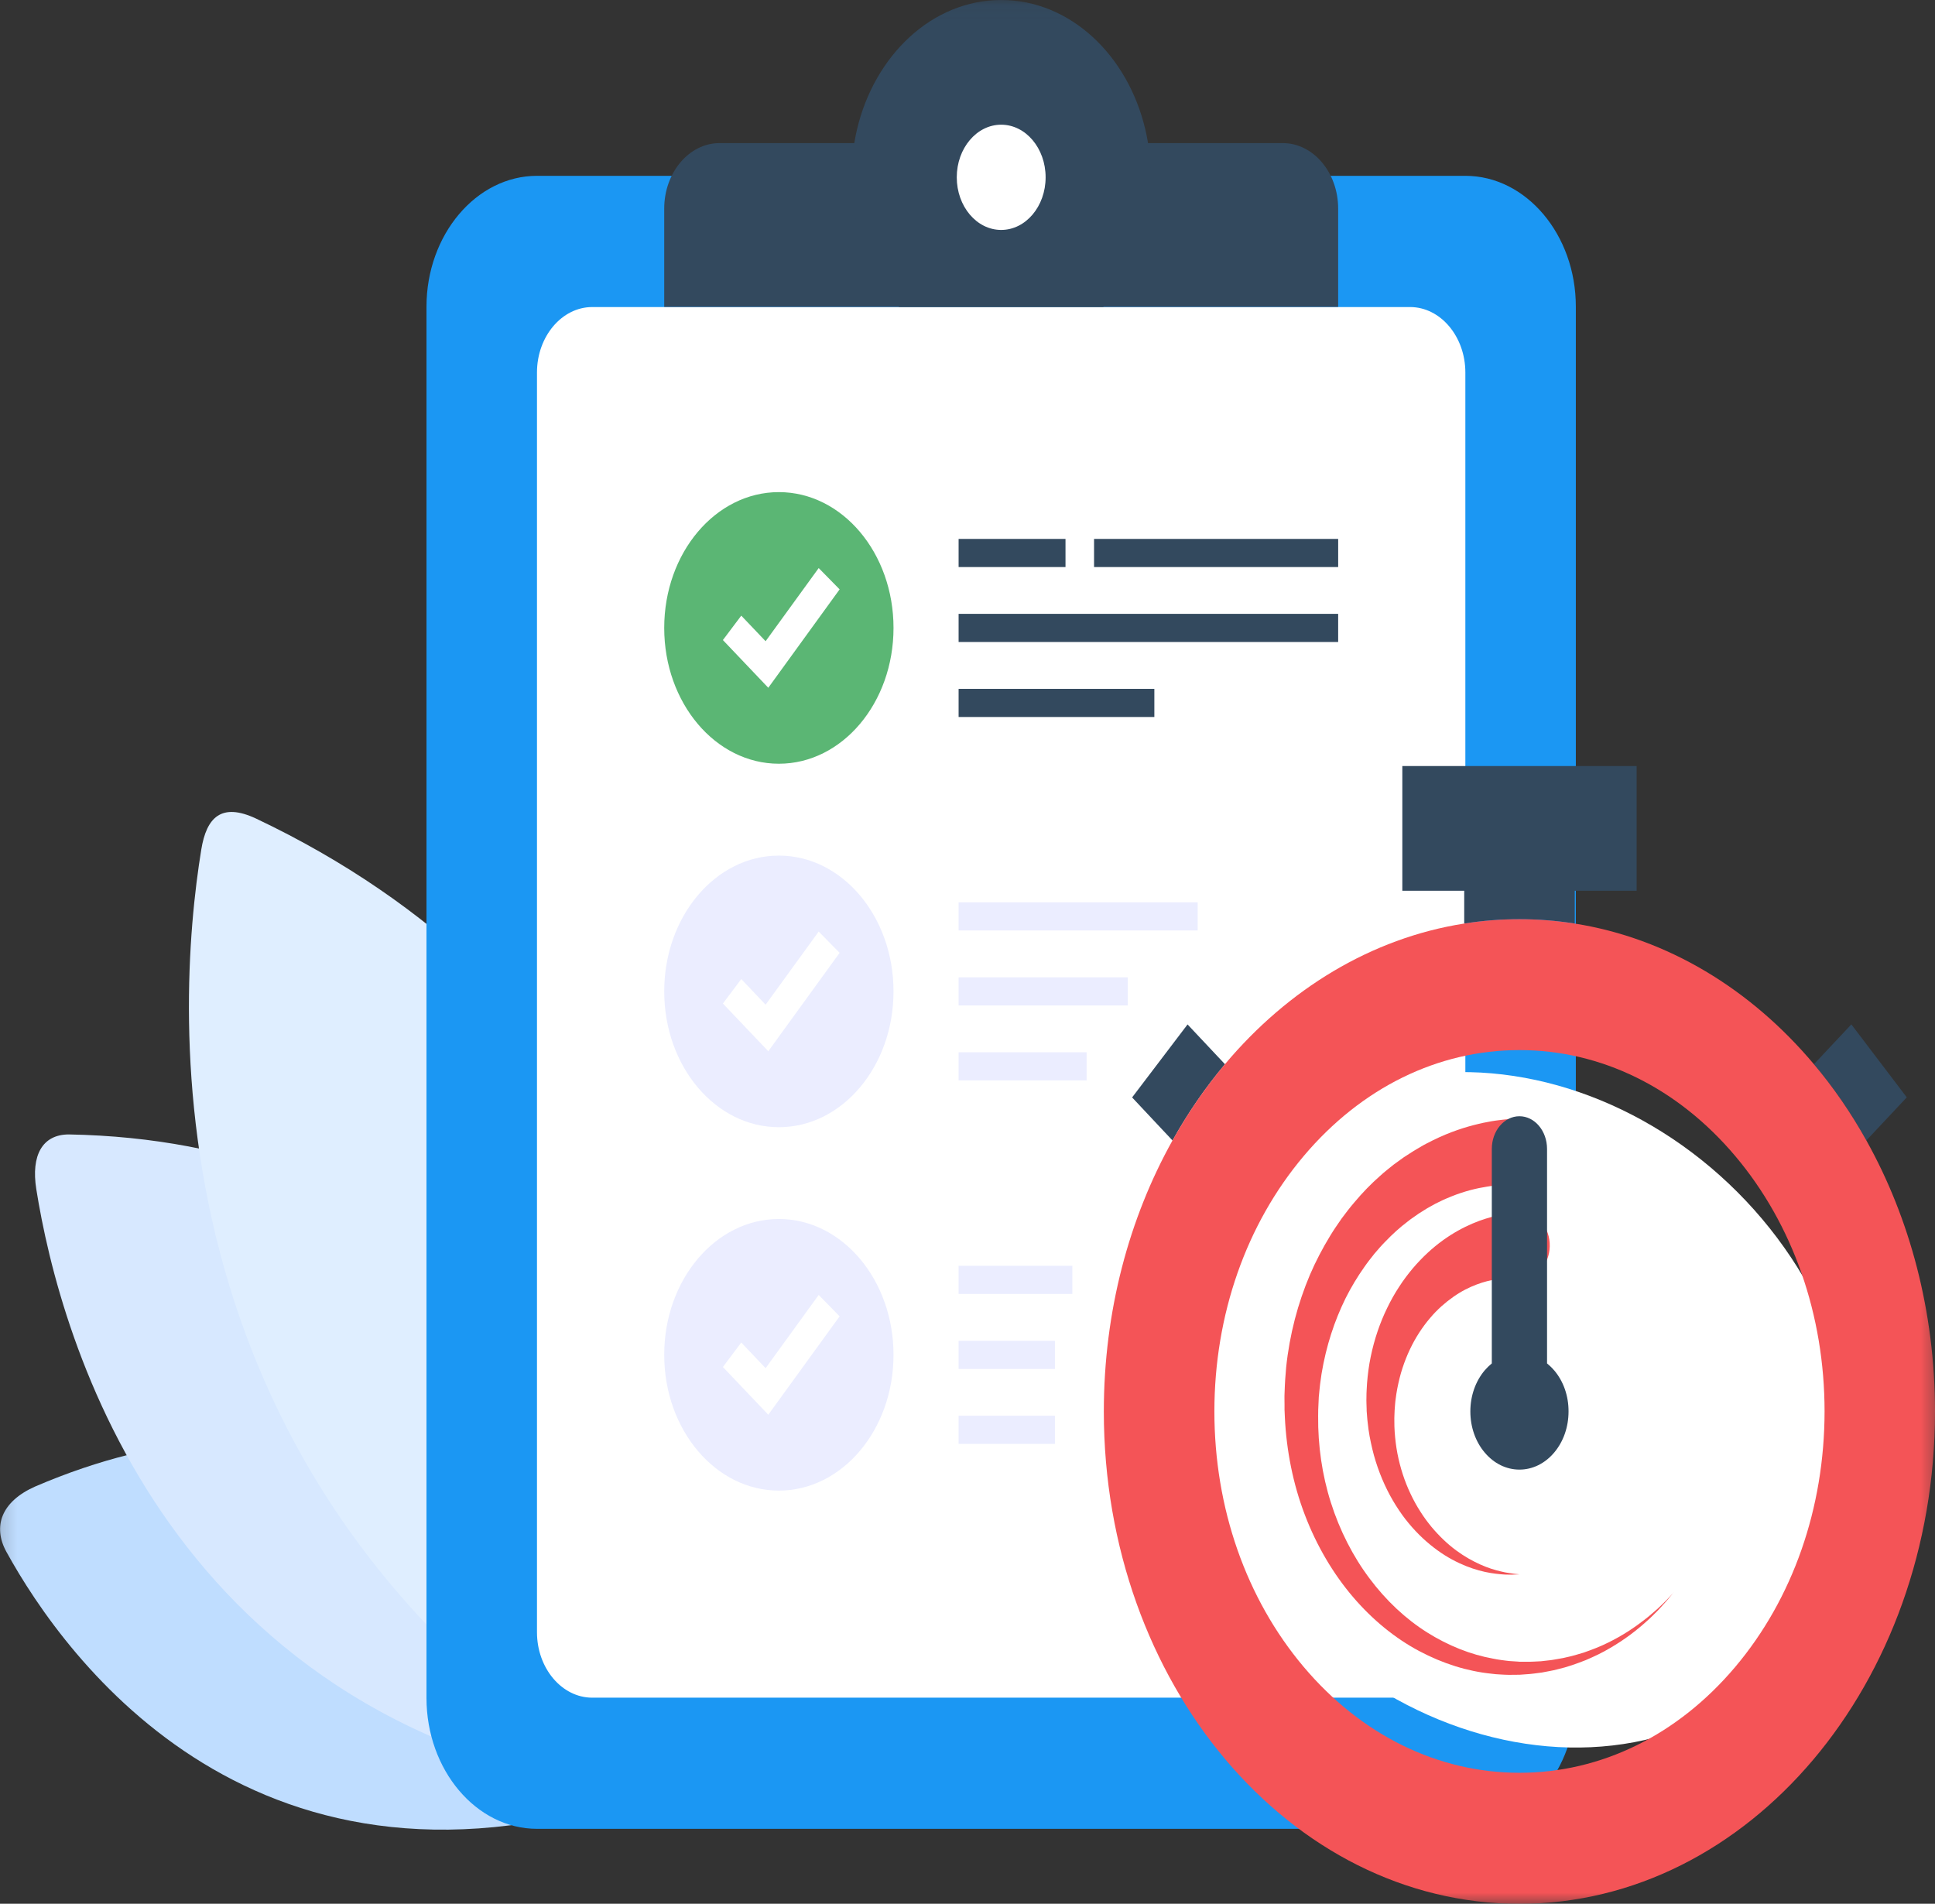 <svg xmlns="http://www.w3.org/2000/svg" xmlns:xlink="http://www.w3.org/1999/xlink" width="124" height="122" viewBox="0 0 124 122">
  <rect x="0" y="0" width="124" height="122" fill="#333333" stroke="none"/>
  <defs>
    <rect id="rect-1" width="124" height="122" x="0" y="0"/>
    <mask id="mask-2" maskContentUnits="userSpaceOnUse" maskUnits="userSpaceOnUse">
      <rect width="124" height="122" x="0" y="0" fill="black"/>
      <use fill="white" xlink:href="#rect-1"/>
    </mask>
  </defs>
  <g>
    <use fill="none" xlink:href="#rect-1"/>
    <g mask="url(#mask-2)">
      <g>
        <path fill="rgb(191,221,255)" fill-rule="evenodd" d="M36.935 103.863c-5.341-9.161-18.162-15.701-34.689-8.598-2.149.956-2.733 2.55-1.838 4.179 3.789 6.884 16.106 24.08 41.056 15.427l-4.529-11.009z"/>
        <path fill="rgb(215,232,255)" fill-rule="evenodd" d="M40.501 100.52C38.087 87.389 26.073 73.092 4.416 72.699c-1.699 0-2.435 1.335-2.09 3.507 1.497 9.425 8.356 34.905 38.953 38.716l-.778-14.401z"/>
        <path fill="rgb(223,238,255)" fill-rule="evenodd" d="M45.206 99.295c1.897-15.114-5.992-36.031-28.802-46.84-2.216-1.036-3.171-.08-3.507 1.998-1.648 10.127-3.759 41.47 28.23 60.574l4.079-15.731z"/>
      </g>
      <g>
        <rect width="66.868" height="95.763" x="30.501" y="17.151" fill="rgb(255,255,255)" rx="0" ry="0"/>
        <path fill="rgb(27,151,243)" fill-rule="evenodd" d="M34.412 11.268H93.907c3.894 0 7.082 3.776 7.077 8.389v89.153c0 4.613-3.188 8.389-7.082 8.389H34.412c-3.894 0-7.082-3.776-7.082-8.389V19.657c0-4.613 3.188-8.389 7.082-8.389zm55.955 97.526c1.947 0 3.541-1.888 3.541-4.194h-.004V23.871c0-2.306-1.594-4.194-3.541-4.194H37.952c-1.947 0-3.541 1.888-3.541 4.194v80.729c0 2.306 1.594 4.194 3.541 4.194h52.414z"/>
        <path fill="rgb(51,73,94)" fill-rule="evenodd" d="M85.753 13.365v6.301h-43.188v-6.301c0-2.306 1.594-4.194 3.541-4.194h36.102c1.951 0 3.545 1.888 3.545 4.194z"/>
        <path fill="rgb(51,73,94)" fill-rule="evenodd" d="M73.747 11.363c0 3.278-1.173 6.237-3.049 8.309H57.616c-1.876-2.072-3.049-5.031-3.049-8.309 0-1.056.122-2.082.349-3.054C56.043 3.517 59.757 0 64.159 0c4.403 0 8.116 3.517 9.239 8.309.227.971.349 1.993.349 3.054z"/>
        <ellipse cx="64.159" cy="11.363" fill="rgb(255,255,255)" rx="2.847" ry="3.372"/>
        <g>
          <g>
            <g>
              <rect width="6.85" height="1.803" x="61.43" y="34.536" fill="rgb(51,73,94)" rx="0" ry="0"/>
              <rect width="15.644" height="1.803" x="70.11" y="34.536" fill="rgb(51,73,94)" rx="0" ry="0"/>
              <rect width="24.323" height="1.803" x="61.43" y="39.338" fill="rgb(51,73,94)" rx="0" ry="0"/>
              <rect width="12.544" height="1.803" x="61.43" y="44.145" fill="rgb(51,73,94)" rx="0" ry="0"/>
            </g>
            <g>
              <path fill="rgb(91,182,116)" fill-rule="evenodd" d="M57.259 40.24c0 4.807-3.289 8.703-7.347 8.703s-7.347-3.895-7.347-8.703c0-4.807 3.289-8.703 7.347-8.703s7.347 3.895 7.347 8.703z"/>
              <path fill="rgb(255,255,255)" fill-rule="evenodd" d="M49.235 44.076l-2.91-3.059 1.177-1.564 1.56 1.639 3.402-4.688 1.341 1.365-4.571 6.306z"/>
            </g>
          </g>
          <g>
            <g>
              <rect width="15.32" height="1.803" x="61.43" y="57.824" fill="rgb(235,237,255)" rx="0" ry="0"/>
              <rect width="10.837" height="1.803" x="61.43" y="62.631" fill="rgb(235,237,255)" rx="0" ry="0"/>
              <rect width="8.204" height="1.803" x="61.43" y="67.434" fill="rgb(235,237,255)" rx="0" ry="0"/>
            </g>
            <g>
              <path fill="rgb(235,237,255)" fill-rule="evenodd" d="M57.259 63.533c0 4.807-3.289 8.703-7.347 8.703s-7.347-3.895-7.347-8.703c0-4.807 3.289-8.703 7.347-8.703s7.347 3.895 7.347 8.703z"/>
              <path fill="rgb(255,255,255)" fill-rule="evenodd" d="M49.235 67.369l-2.91-3.059 1.177-1.569 1.56 1.644 3.402-4.688 1.341 1.365-4.571 6.306z"/>
            </g>
          </g>
          <g>
            <g>
              <rect width="7.288" height="1.803" x="61.43" y="81.117" fill="rgb(235,237,255)" rx="0" ry="0"/>
              <rect width="6.173" height="1.803" x="61.43" y="85.925" fill="rgb(235,237,255)" rx="0" ry="0"/>
              <rect width="6.173" height="1.803" x="61.43" y="90.727" fill="rgb(235,237,255)" rx="0" ry="0"/>
            </g>
            <g>
              <path fill="rgb(235,237,255)" fill-rule="evenodd" d="M57.259 86.821c0 4.807-3.289 8.703-7.347 8.703s-7.347-3.895-7.347-8.703c0-4.807 3.289-8.703 7.347-8.703s7.347 3.9 7.347 8.703z"/>
              <path fill="rgb(255,255,255)" fill-rule="evenodd" d="M49.235 90.662l-2.91-3.059 1.177-1.569 1.56 1.644 3.402-4.692 1.341 1.37-4.571 6.306z"/>
            </g>
          </g>
        </g>
      </g>
      <g>
        <ellipse cx="97.37" cy="90.347" fill="rgb(255,255,255)" rx="19.744" ry="23.388" transform="rotate(-45 97.37 90.347)"/>
        <path fill="rgb(244,84,87)" fill-rule="evenodd" d="M107.251 102.049s-.151.179-.433.523c-.143.164-.328.364-.542.598-.227.219-.475.488-.782.752-.601.543-1.371 1.146-2.321 1.694-.471.284-.997.533-1.556.772-.564.219-1.165.443-1.812.588-.08.02-.16.04-.244.06-.08.02-.164.03-.248.05-.164.03-.332.065-.5.095-.341.04-.685.1-1.043.115-.088.005-.177.01-.269.02l-.135.01h-.143c-.177 0-.353.005-.534.005s-.374-.015-.559-.025c-.189-.005-.378-.025-.568-.05-1.514-.154-3.091-.638-4.617-1.45-1.527-.812-2.986-1.993-4.247-3.472-1.262-1.479-2.321-3.268-3.074-5.24-.757-1.968-1.186-4.125-1.287-6.272l-.017-.403-.004-.05v-.364l-.004-.374v-.189l.008-.209c.013-.274.017-.558.038-.822l.063-.792c.109-1.051.299-2.082.555-3.074.257-.991.585-1.943.963-2.839.383-.892.824-1.729 1.299-2.506.235-.394.492-.752.74-1.116.261-.349.521-.692.795-1.011.538-.643 1.098-1.22 1.674-1.724.282-.259.576-.483.858-.712.147-.105.29-.214.433-.314.071-.05.143-.105.214-.154.071-.05.143-.095.214-.139.143-.095.286-.184.425-.274.143-.085.282-.164.421-.249.278-.169.555-.299.824-.438 1.081-.533 2.073-.847 2.897-1.041.206-.055.404-.09.589-.125.185-.035.357-.07.521-.09.324-.04.601-.08.828-.095.45-.03.694-.045.694-.045v4.249s-.189 0-.538-.005c-.177-.005-.391.015-.648.025-.126.005-.265.025-.408.04-.147.015-.303.03-.463.06-.652.1-1.442.284-2.317.638-.219.095-.446.179-.669.294-.114.055-.231.11-.345.169-.114.065-.231.13-.349.194-.059.035-.118.065-.177.1-.059.035-.118.075-.177.11-.118.075-.24.149-.357.224-.231.169-.484.324-.719.518-.484.364-.963.797-1.43 1.285-.24.239-.463.503-.694.772-.219.279-.446.558-.656.867-.425.603-.828 1.265-1.186 1.978-.353.717-.669 1.484-.929 2.296-.261.812-.467 1.664-.614 2.55-.029.224-.063.443-.093.668-.029.224-.042.433-.067.653l-.017.164c-.004.06-.008.125-.008.184l-.017.374-.008.184-.004.095v.06l-.004.349c-.017 1.848.248 3.741.816 5.524.564 1.778 1.413 3.447 2.477 4.862 1.06 1.42 2.325 2.6 3.688 3.457 1.362.857 2.805 1.425 4.218 1.679.177.035.353.07.526.09.172.02.341.05.517.065.181.01.357.025.534.035l.122.01h.383c.341.015.673-.02.997-.03.164-.02.324-.035.484-.055.08-.01.16-.015.24-.03.08-.015.156-.025.235-.04.627-.09 1.215-.259 1.775-.428.555-.194 1.077-.394 1.552-.633.955-.463 1.745-1.001 2.368-1.489.315-.239.576-.483.812-.682.227-.214.421-.399.572-.553.307-.329.467-.498.467-.498z"/>
        <path fill="rgb(244,84,87)" fill-rule="evenodd" d="M97.372 100.889s-.109.005-.315.015c-.101.01-.227.005-.378.005-.076 0-.156 0-.24-.005s-.177-.015-.273-.02c-.383-.035-.854-.095-1.384-.244-.53-.144-1.119-.369-1.733-.702-.618-.334-1.253-.787-1.871-1.36-.307-.289-.614-.608-.904-.961-.294-.349-.568-.737-.828-1.151-.521-.827-.963-1.783-1.287-2.819-.164-.518-.286-1.056-.391-1.609-.046-.279-.093-.553-.118-.837-.017-.139-.034-.279-.042-.423l-.017-.214-.008-.105-.004-.055V90.323l-.013-.389c0-.07-.004-.125-.004-.199l.004-.224c.004-.149 0-.304.013-.443l.025-.428c.046-.568.118-1.141.235-1.694.227-1.111.589-2.172 1.056-3.128.231-.478.488-.937.765-1.355.273-.428.572-.817.875-1.181.614-.722 1.274-1.325 1.93-1.798.656-.473 1.304-.822 1.901-1.076.593-.254 1.135-.408 1.581-.508.114-.025.219-.045.32-.07.101-.02.193-.03.282-.045.177-.03.328-.05.45-.06.244-.025.374-.035.374-.035.992-.09 1.855.787 1.934 1.958.076 1.176-.664 2.197-1.653 2.291-.076.005-.151.01-.223.005l-.055-.005s-.088-.005-.252-.015c-.084-.01-.185-.01-.303-.01h-.193c-.067.005-.143.01-.219.015-.307.02-.685.065-1.11.174-.425.11-.9.279-1.4.538-.5.259-1.018.618-1.527 1.071-.252.229-.505.483-.74.767-.24.279-.471.593-.685.922-.433.668-.799 1.435-1.072 2.272-.139.418-.244.857-.332 1.305l-.059.339c-.021.115-.029.219-.046.329l-.021.164c-.008.05-.013.125-.017.189l-.029.389-.013.324c-.008.12-.004.234-.004.349-.004.234.008.468.021.702.034.468.088.932.177 1.39.177.912.463 1.788.841 2.58.189.399.395.777.622 1.126.223.359.467.682.715.986.505.603 1.043 1.111 1.581 1.509.538.399 1.072.692 1.564.912.488.219.938.354 1.308.438.093.02.181.04.265.06.084.015.164.03.235.04.147.025.273.045.374.055.206.015.315.03.315.03z"/>
        <path fill="rgb(51,73,94)" fill-rule="evenodd" d="M99.593 87.817c-.139-.164-.294-.314-.454-.443v-13.744c0-1.161-.795-2.097-1.77-2.097-.98 0-1.77.937-1.77 2.097v13.744c-.16.13-.311.279-.454.443-.593.702-.921 1.639-.921 2.635 0 .996.328 1.933.921 2.635.593.702 1.384 1.091 2.225 1.091.841 0 1.632-.389 2.225-1.091.593-.702.921-1.639.921-2.635.004-.996-.324-1.933-.921-2.635z"/>
        <path fill="rgb(51,73,94)" fill-rule="evenodd" d="M104.879 49.092v7.99H100.913v2.102c-1.161-.184-2.342-.279-3.541-.279-1.198 0-2.384.095-3.541.279V57.082h-3.966V49.092h15.013z"/>
        <path fill="rgb(51,73,94)" fill-rule="evenodd" d="M122.192 70.323l-2.59 2.76c-.98-1.758-2.107-3.397-3.36-4.882l2.397-2.555 3.553 4.678z"/>
        <path fill="rgb(51,73,94)" fill-rule="evenodd" d="M78.499 68.201c-1.253 1.489-2.38 3.123-3.36 4.887l-2.59-2.76 3.553-4.678 2.397 2.55z"/>
        <path fill="rgb(244,84,87)" fill-rule="evenodd" d="M116.241 68.201c1.253 1.484 2.38 3.123 3.36 4.882C122.381 78.064 124 84.037 124 90.458c0 17.425-11.926 31.547-26.632 31.547-14.71 0-26.632-14.127-26.632-31.547 0-6.421 1.619-12.389 4.399-17.37.98-1.763 2.107-3.397 3.36-4.887 4.037-4.807 9.373-8.08 15.332-9.016 1.156-.184 2.342-.279 3.541-.279 1.198 0 2.38.095 3.541.279 5.959.941 11.295 4.209 15.332 9.016zm-18.869 45.406c5.223 0 10.13-2.406 13.823-6.78 3.692-4.374 5.723-10.187 5.728-16.374 0-6.187-2.035-12-5.728-16.374-3.692-4.374-8.6-6.785-13.823-6.785-5.223 0-10.13 2.411-13.823 6.785-3.692 4.374-5.728 10.187-5.728 16.374 0 6.187 2.035 12 5.728 16.374 3.692 4.369 8.6 6.78 13.823 6.78z"/>
      </g>
    </g>
  </g>
</svg>
